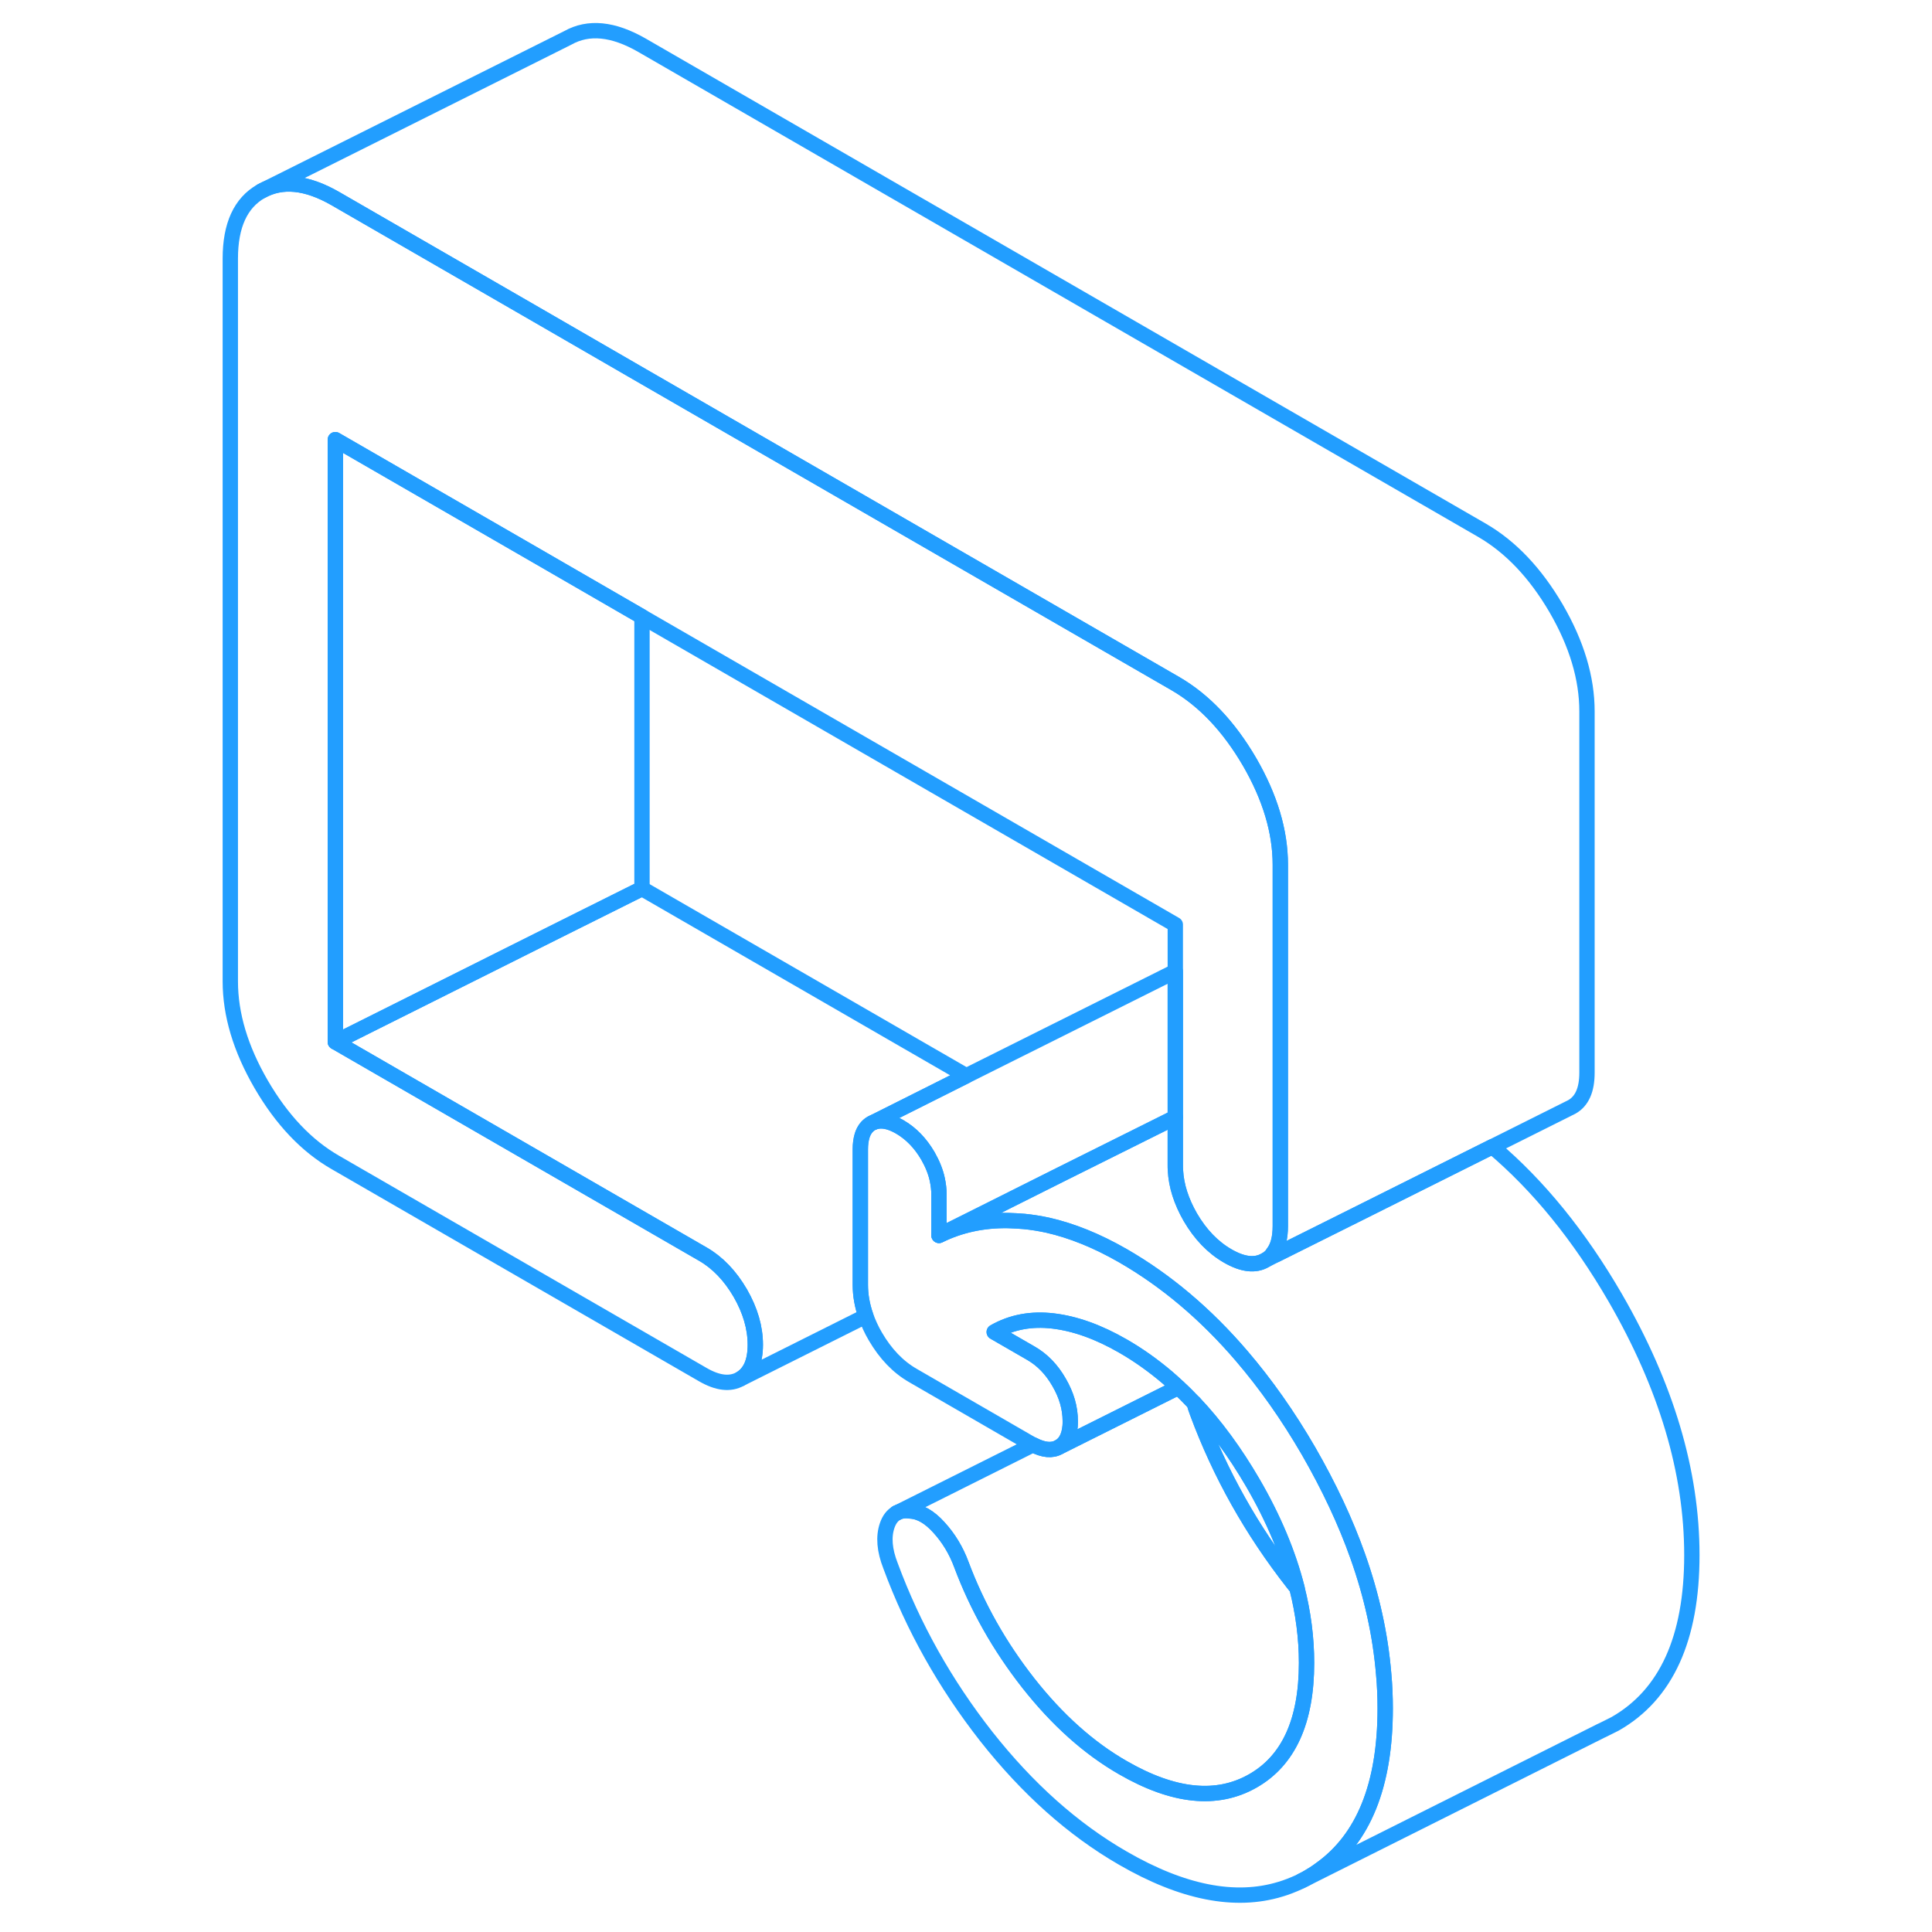 <svg width="48" height="48" viewBox="0 0 100 126" fill="none" xmlns="http://www.w3.org/2000/svg" stroke-width="1px" stroke-linecap="round" stroke-linejoin="round"><path d="M77.339 111.421C77.339 116.431 75.919 119.931 73.089 121.931C72.849 122.111 72.599 122.271 72.339 122.421C72.189 122.511 72.039 122.591 71.889 122.661L71.709 122.751C71.309 122.931 70.909 123.091 70.499 123.211C67.549 124.111 64.119 123.431 60.229 121.181C56.969 119.301 54.009 116.651 51.319 113.241C48.639 109.821 46.559 106.121 45.079 102.121C44.679 101.101 44.609 100.221 44.859 99.491C44.999 99.081 45.219 98.811 45.499 98.661C45.739 98.531 46.029 98.491 46.359 98.541C46.989 98.571 47.619 98.931 48.239 99.621C48.869 100.311 49.359 101.121 49.699 102.041C50.729 104.791 52.179 107.361 54.059 109.761C55.949 112.161 57.999 114.001 60.229 115.281C63.539 117.191 66.359 117.481 68.699 116.151C71.039 114.821 72.209 112.251 72.209 108.451C72.209 106.841 71.999 105.201 71.579 103.551C71.009 101.311 70.049 99.021 68.699 96.701C67.539 94.711 66.269 92.971 64.879 91.501C64.539 91.141 64.199 90.801 63.849 90.481C63.619 90.261 63.379 90.051 63.139 89.841C62.209 89.051 61.239 88.361 60.229 87.781C58.629 86.861 57.119 86.321 55.689 86.151C54.259 85.981 52.979 86.221 51.839 86.871L54.229 88.251C54.979 88.681 55.589 89.311 56.069 90.151C56.559 90.991 56.799 91.831 56.799 92.681C56.799 92.791 56.799 92.901 56.789 93.011C56.729 93.681 56.489 94.141 56.069 94.371C55.619 94.631 55.059 94.581 54.369 94.221C54.329 94.201 54.279 94.181 54.229 94.151L46.529 89.701C45.559 89.141 44.749 88.291 44.089 87.161C43.829 86.721 43.629 86.271 43.469 85.831C43.229 85.151 43.109 84.471 43.109 83.791V74.951C43.109 74.621 43.149 74.331 43.219 74.091C43.329 73.711 43.539 73.431 43.829 73.261L43.979 73.191C44.439 73.011 44.999 73.101 45.679 73.491C46.419 73.921 47.029 74.551 47.519 75.391C47.809 75.901 48.019 76.411 48.129 76.931C48.199 77.261 48.239 77.591 48.239 77.921V80.571C49.609 79.901 51.119 79.571 52.759 79.601C53.099 79.611 53.449 79.631 53.809 79.661C54.309 79.711 54.809 79.791 55.319 79.901C56.909 80.261 58.539 80.921 60.229 81.891C63.059 83.521 65.639 85.701 67.969 88.421C69.539 90.251 70.999 92.321 72.339 94.631C73.669 96.941 74.749 99.231 75.549 101.491C76.469 104.081 77.029 106.641 77.239 109.171C77.309 109.921 77.339 110.671 77.339 111.421Z" stroke="#229EFF" stroke-linejoin="round"/><path d="M70.499 56.391V79.961C70.499 80.721 70.35 81.311 70.029 81.721C69.9 81.921 69.719 82.071 69.51 82.191C68.859 82.571 68.04 82.471 67.07 81.911C66.1 81.351 65.29 80.511 64.629 79.381C64.04 78.351 63.709 77.331 63.66 76.321C63.65 76.211 63.65 76.111 63.65 76.011V60.301L28.869 40.221L22.02 36.261L8.87 28.671V67.951L32.84 81.791C33.809 82.351 34.62 83.201 35.279 84.331C35.929 85.461 36.26 86.581 36.26 87.701C36.26 88.821 35.929 89.551 35.279 89.931C34.62 90.301 33.809 90.211 32.84 89.651L8.87 75.811C6.99 74.731 5.38 73.031 4.03 70.711C2.69 68.401 2.02 66.161 2.02 64.001V16.861C2.02 14.701 2.69 13.231 4.03 12.471C5.38 11.711 6.99 11.871 8.87 12.951L22.02 20.541L28.869 24.501L63.65 44.581C65.529 45.671 67.139 47.371 68.49 49.681C69.829 51.991 70.499 54.231 70.499 56.391Z" stroke="#229EFF" stroke-linejoin="round"/><path d="M68.709 96.701C67.549 94.711 66.279 92.971 64.889 91.501C64.939 91.701 65.009 91.911 65.089 92.121C66.569 96.121 68.649 99.821 71.329 103.241C71.409 103.341 71.489 103.451 71.589 103.551C71.019 101.311 70.059 99.021 68.709 96.701Z" stroke="#229EFF" stroke-linejoin="round"/><path d="M97.339 101.421C97.339 106.851 95.669 110.521 92.339 112.421L91.519 112.831L91.409 112.881L71.889 122.661C72.039 122.591 72.189 122.511 72.339 122.421C72.599 122.271 72.849 122.111 73.089 121.931C75.919 119.931 77.339 116.431 77.339 111.421C77.339 110.671 77.309 109.921 77.239 109.171C77.029 106.641 76.469 104.081 75.549 101.491C74.749 99.231 73.669 96.941 72.339 94.631C70.999 92.321 69.539 90.251 67.969 88.421C65.639 85.701 63.059 83.521 60.229 81.891C58.539 80.921 56.909 80.261 55.319 79.901C54.809 79.791 54.309 79.711 53.809 79.661C53.449 79.631 53.099 79.611 52.759 79.601C51.119 79.571 49.609 79.901 48.239 80.571L51.559 78.911L56.149 76.611L63.109 73.141L63.649 72.871V76.011C63.649 76.111 63.649 76.211 63.659 76.311C63.709 77.331 64.039 78.351 64.629 79.381C65.289 80.511 66.099 81.351 67.069 81.911C68.039 82.471 68.859 82.571 69.509 82.191L70.219 81.831L75.409 79.241L84.329 74.781C87.339 77.321 90.009 80.611 92.339 84.631C95.669 90.391 97.339 95.981 97.339 101.421Z" stroke="#229EFF" stroke-linejoin="round"/><path d="M63.65 63.351V72.871L63.109 73.141L56.15 76.611L51.559 78.911L48.239 80.571V77.921C48.239 77.591 48.2 77.261 48.13 76.931C48.02 76.411 47.809 75.901 47.52 75.391C47.029 74.551 46.419 73.921 45.679 73.491C44.999 73.101 44.44 73.011 43.98 73.191L50.02 70.161L63.65 63.351Z" stroke="#229EFF" stroke-linejoin="round"/><path d="M28.869 40.221V57.951L23.879 60.441L8.869 67.951V28.671L22.019 36.261L28.869 40.221Z" stroke="#229EFF" stroke-linejoin="round"/><path d="M90.499 46.391V69.961C90.499 71.081 90.169 71.821 89.509 72.191L89.309 72.291L75.409 79.241L70.219 81.831L70.029 81.721C70.349 81.311 70.499 80.721 70.499 79.961V56.391C70.499 54.231 69.829 51.991 68.489 49.681C67.139 47.371 65.529 45.671 63.649 44.581L28.869 24.501L22.019 20.541L8.869 12.951C6.989 11.871 5.379 11.711 4.029 12.471L24.029 2.471C25.379 1.711 26.989 1.871 28.869 2.951L83.649 34.581C85.529 35.671 87.139 37.371 88.489 39.681C89.829 41.991 90.499 44.231 90.499 46.391Z" stroke="#229EFF" stroke-linejoin="round"/><path d="M50.019 70.161L43.979 73.191L43.829 73.261C43.539 73.431 43.329 73.711 43.219 74.091C43.149 74.331 43.109 74.621 43.109 74.951V83.791C43.109 84.471 43.229 85.151 43.469 85.831L35.279 89.931C35.929 89.551 36.259 88.811 36.259 87.701C36.259 86.591 35.929 85.461 35.279 84.331C34.619 83.201 33.809 82.351 32.839 81.791L8.869 67.951L23.879 60.441L28.869 57.951L50.019 70.161Z" stroke="#229EFF" stroke-linejoin="round"/><path d="M56.79 93.011C56.8 92.901 56.8 92.791 56.8 92.681C56.8 91.831 56.56 90.991 56.07 90.151C55.59 89.311 54.98 88.681 54.23 88.251L51.84 86.871C52.98 86.221 54.26 85.981 55.69 86.151C57.12 86.321 58.63 86.861 60.23 87.781C61.24 88.361 62.21 89.051 63.14 89.841C63.38 90.051 63.62 90.261 63.85 90.481L56.07 94.371C56.49 94.141 56.73 93.681 56.79 93.011Z" stroke="#229EFF" stroke-linejoin="round"/><path d="M72.21 108.451C72.21 112.251 71.04 114.821 68.7 116.151C66.36 117.481 63.54 117.191 60.23 115.281C58 114.001 55.95 112.161 54.06 109.761C52.18 107.361 50.73 104.791 49.7 102.041C49.36 101.121 48.87 100.311 48.24 99.621C47.62 98.931 46.99 98.571 46.36 98.541C46.03 98.491 45.74 98.531 45.5 98.661L54.37 94.221C55.06 94.581 55.62 94.631 56.07 94.371L63.85 90.481C64.2 90.801 64.54 91.141 64.88 91.501C64.93 91.701 65 91.911 65.08 92.121C66.56 96.121 68.64 99.821 71.32 103.241C71.4 103.341 71.48 103.451 71.58 103.551C72 105.201 72.21 106.841 72.21 108.451Z" stroke="#229EFF" stroke-linejoin="round"/><path d="M45.5 98.661L45.47 98.671" stroke="#229EFF" stroke-linejoin="round"/></svg>